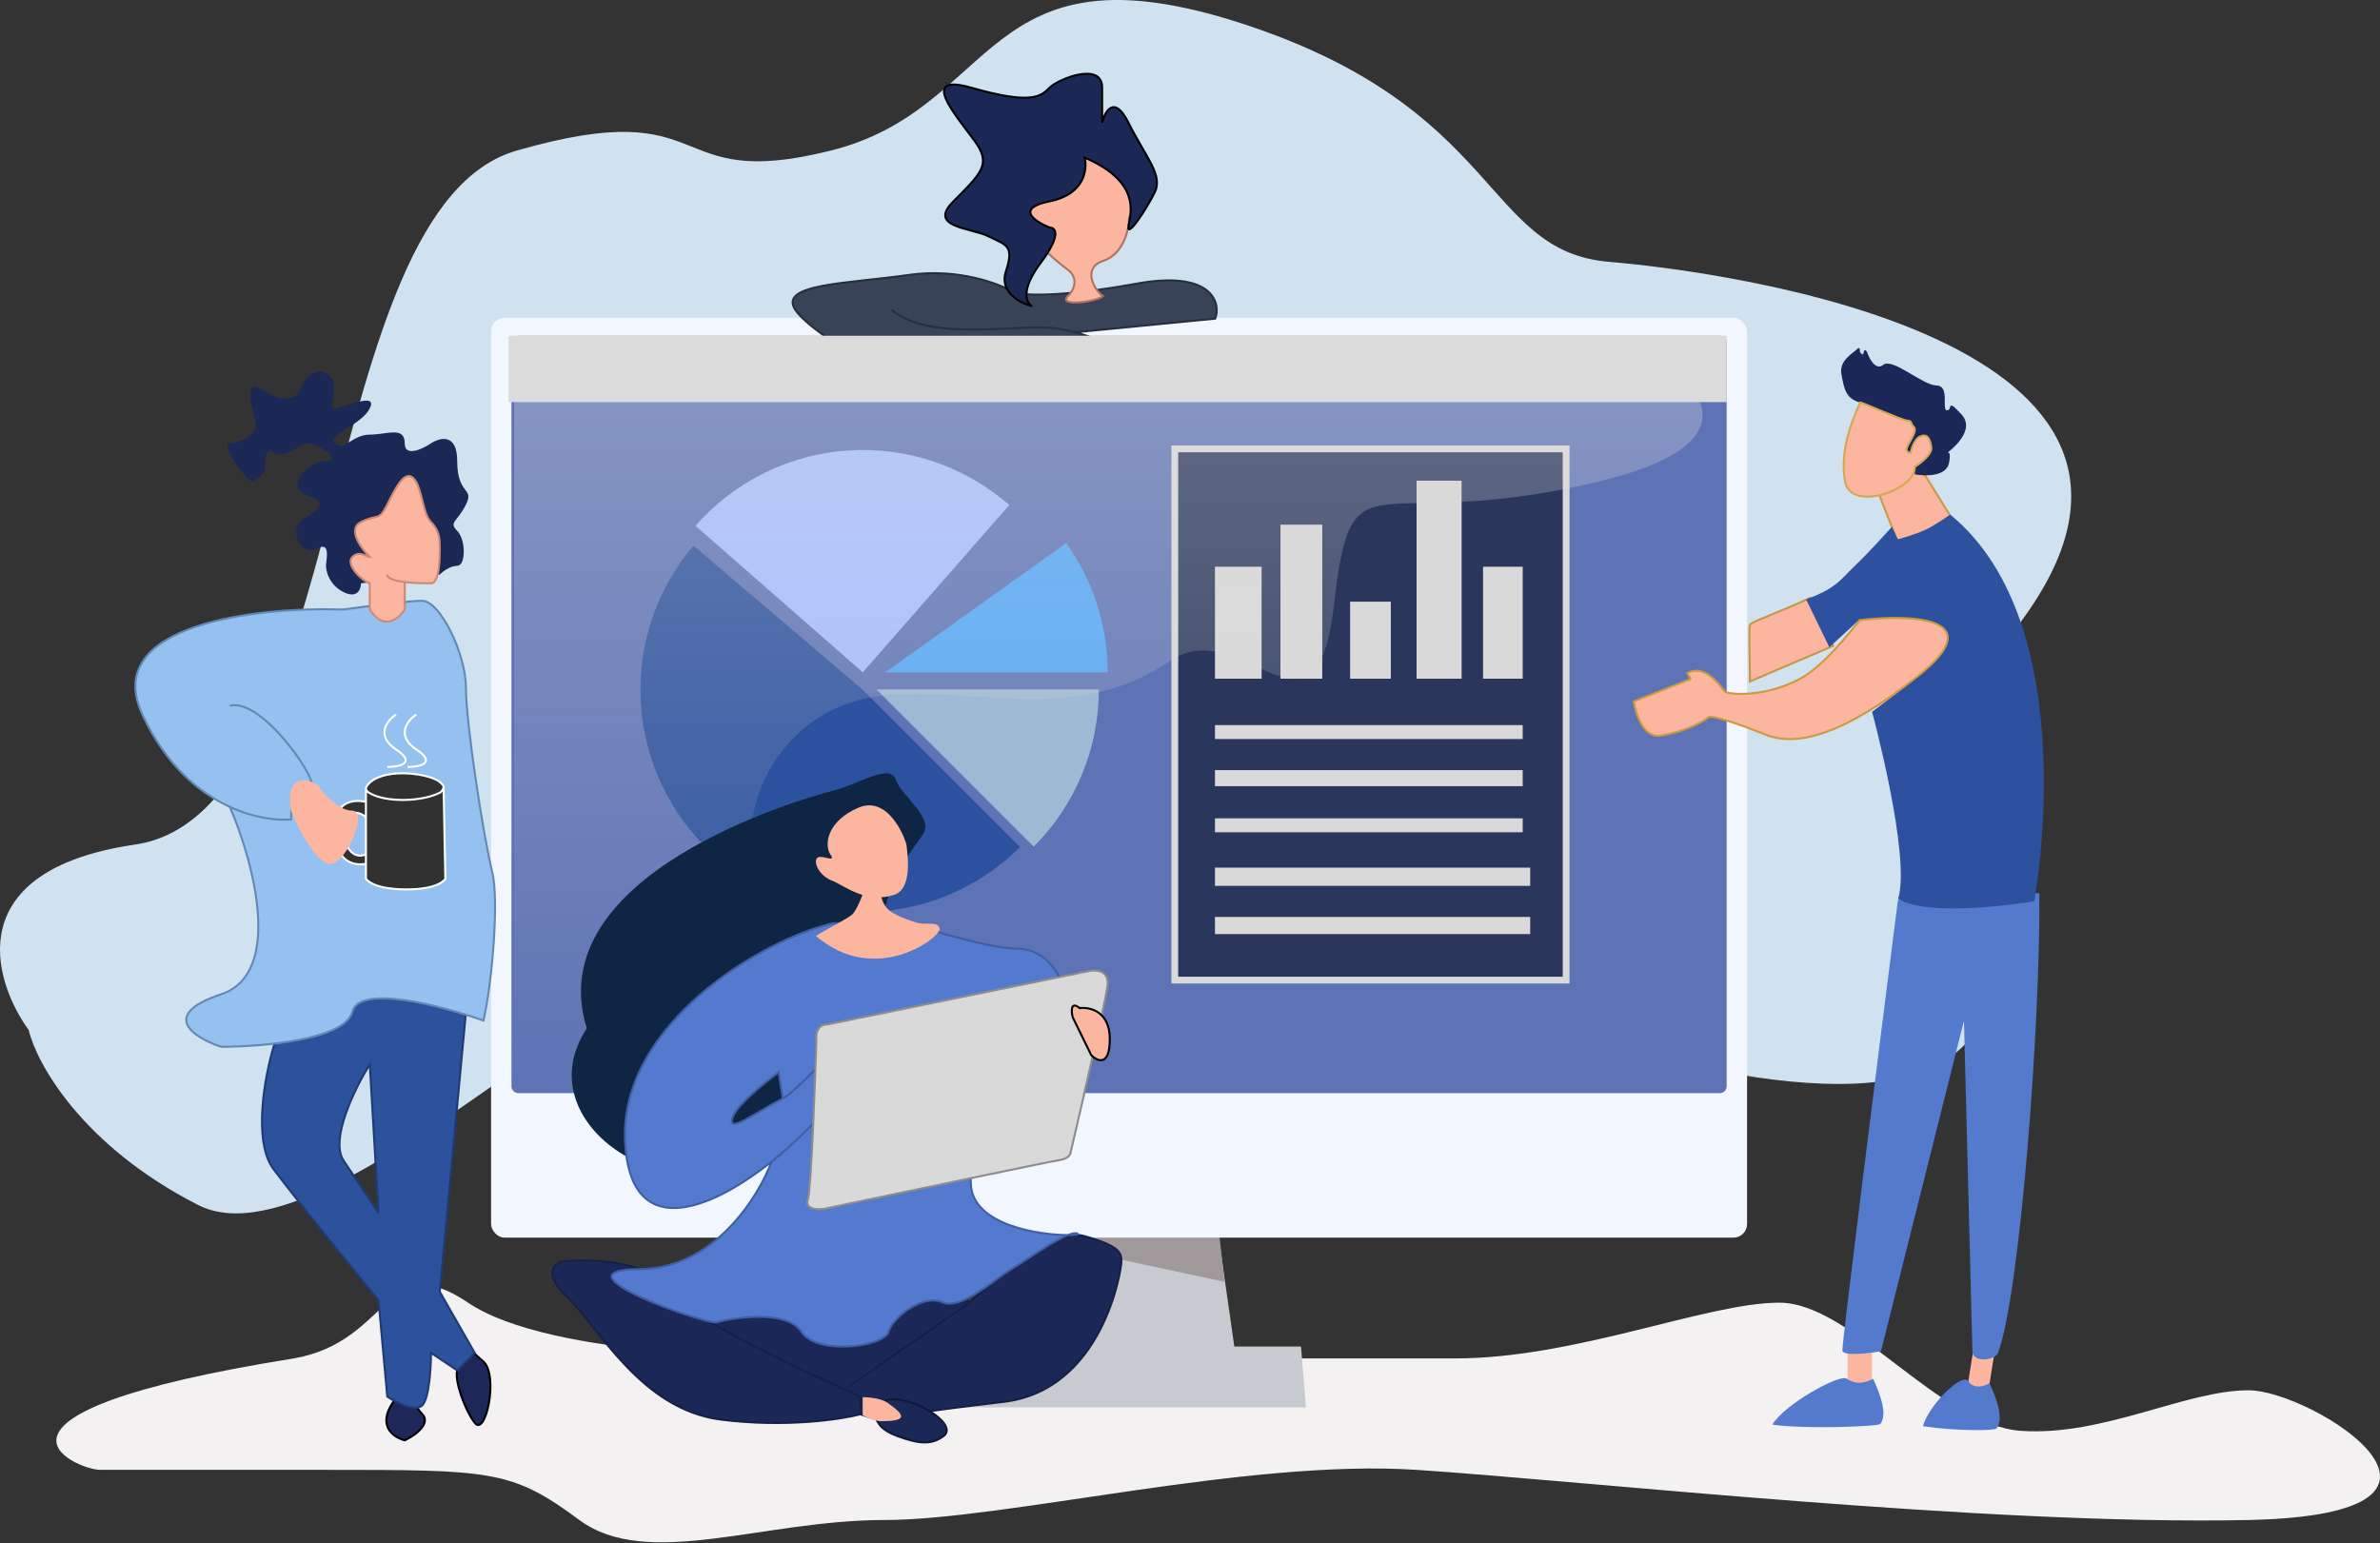 <svg width="350" height="227" viewBox="0 0 350 227" fill="none" xmlns="http://www.w3.org/2000/svg">
<rect x="0" y="0" width="350" height="227" fill="#333333" stroke="none"/>
<path d="M19.853 124.219C-5.73 127.959 -1.23 143.959 4.218 151.491C5.403 156.426 12.036 168.478 29.091 177.205C50.411 188.114 105.841 124.219 136.399 124.219C166.957 124.219 272.843 179.543 290.61 151.491C308.376 123.44 268.58 131.232 297.716 90.713C326.853 50.195 255.077 40.065 236.6 38.507C218.124 36.948 220.966 15.91 182.591 3.443C144.216 -9.025 147.059 15.91 122.186 22.144C97.314 28.377 105.841 13.572 75.994 22.144C46.147 30.715 51.832 119.544 19.853 124.219Z" fill="#D0E2F0"/>
<path d="M68.834 191.594C56.738 183.399 57.45 197.331 43.219 199.79C-8.011 207.986 11.201 216.182 14.758 216.182H47.489C72.392 216.182 75.237 216.182 85.199 223.558C95.16 230.934 112.237 223.558 130.025 223.558C147.813 223.558 183.389 214.542 208.293 216.182C233.196 217.821 292.254 224.377 330.676 223.558C369.099 222.738 339.926 204.476 330.676 204.476C321.426 204.476 309.33 211.264 297.234 210.445C285.138 209.625 272.331 191.594 261.658 191.594C250.985 191.594 231.774 199.79 213.986 199.79H122.91C115.084 199.79 80.93 199.79 68.834 191.594Z" fill="#F3F1F1"/>
<path d="M146.466 198.042L149.493 181.887C155.839 167 171.949 175.684 179.21 181.887L181.518 198.042H191.327L192.049 206.986H136.079V198.042H146.466Z" fill="#C7CACE"/>
<rect x="271.702" y="196.804" width="3.578" height="8.689" fill="#FCB69F"/>
<rect x="290.495" y="196.648" width="3.135" height="9.18" transform="rotate(9.053 290.495 196.648)" fill="#FCB69F"/>
<path d="M180.076 188.523L149.785 182.031C159.478 174.877 173.538 179.05 179.356 182.031L180.076 188.523Z" fill="#A0999B"/>
<rect x="72.219" y="46.751" width="184.702" height="135.278" rx="2" fill="#F1F6FF"/>
<path d="M59.519 211.84C59.519 211.84 56.11 211.046 56.946 207.981C57.422 206.234 59.518 204.122 59.518 204.122C60.376 204.98 61.063 206.952 62.092 207.981C63.121 209.01 62.092 210.553 59.519 211.84Z" fill="#1D2759" stroke="black" stroke-width="0.3"/>
<path d="M69.814 209.267C71.414 211.392 73.355 202.369 71.097 200.263C69.811 199.062 68.213 197.826 68.213 197.826C67.889 198.989 67.621 200.157 67.232 201.552C66.844 202.947 68.213 207.142 69.814 209.267Z" fill="#1D2759" stroke="black" stroke-width="0.3"/>
<path fill-rule="evenodd" clip-rule="evenodd" d="M40.231 153.96C38.945 158.247 37.144 167.851 40.231 171.967C43.318 176.083 51.806 186.544 55.664 191.26L56.951 205.409C58.237 206.266 61.066 207.724 62.096 206.695C63.124 205.666 63.382 201.121 63.382 198.978L67.24 201.55L69.813 198.978L64.668 189.974L68.527 148.815L58.237 138.525C53.521 139.382 44.088 141.355 44.088 142.384C44.088 143.413 41.517 150.53 40.231 153.96ZM50.52 170.681C48.462 167.594 52.234 159.962 54.378 156.532L55.664 178.398L50.52 170.681Z" fill="#2C519D"/>
<path d="M50.52 170.681C48.462 167.594 52.234 159.962 54.378 156.532L55.664 178.398M50.52 170.681C52.577 173.768 54.807 177.112 55.664 178.398M50.52 170.681L55.664 178.398M40.231 153.96C38.945 158.247 37.144 167.851 40.231 171.967C43.318 176.083 51.806 186.544 55.664 191.26L56.951 205.409C58.237 206.266 61.066 207.724 62.096 206.695C63.124 205.666 63.382 201.121 63.382 198.978L67.24 201.55L69.813 198.978L64.668 189.974L68.527 148.815L58.237 138.525C53.521 139.382 44.088 141.355 44.088 142.384C44.088 143.413 41.517 150.53 40.231 153.96Z" stroke="#213B72" stroke-width="0.3"/>
<path d="M20.932 105.082C14.758 91.706 38.082 89.219 50.515 89.647C53.517 89.219 60.035 88.361 62.093 88.361C64.665 88.361 68.524 96.079 68.524 101.224C68.524 106.369 71.096 123.09 72.382 128.234C73.411 132.35 72.382 144.527 71.096 150.1C65.094 147.957 52.832 144.698 51.803 148.814C50.774 152.93 38.512 153.959 32.509 153.959C28.65 152.673 23.247 149.329 32.509 146.242C41.771 143.155 37.226 126.576 33.795 118.672C29.291 116.598 24.368 112.527 20.932 105.082Z" fill="#95C1F0"/>
<path d="M33.795 103.796C38.94 102.51 47.944 116.658 45.372 115.372C43.314 114.343 42.799 118.373 42.799 120.517C40.708 120.707 37.385 120.324 33.795 118.672M33.795 118.672C29.291 116.598 24.368 112.527 20.932 105.082C14.758 91.706 38.082 89.219 50.515 89.647C53.517 89.219 60.035 88.361 62.093 88.361C64.665 88.361 68.524 96.079 68.524 101.224C68.524 106.369 71.096 123.09 72.382 128.234C73.411 132.35 72.382 144.527 71.096 150.1C65.094 147.957 52.832 144.698 51.803 148.814C50.774 152.93 38.512 153.959 32.509 153.959C28.65 152.673 23.247 149.329 32.509 146.242C41.771 143.155 37.226 126.576 33.795 118.672Z" stroke="#6389B3" stroke-width="0.3"/>
<path d="M257.346 91.888C257.535 91.456 261.455 90.141 266.267 87.913L269.589 94.995L257.346 100.222C257.346 97.231 257.158 92.32 257.346 91.888Z" fill="#FCB69F" stroke="#C59847" stroke-width="0.3"/>
<path d="M293.801 199.034C296.988 190.819 300.065 150.971 299.906 131.357L279.109 132.361C276.341 154.099 270.831 197.787 270.936 198.638C271.041 199.489 274.766 199.058 276.615 198.737L288.818 150.12L290.066 198.969C290.472 200.532 293.444 199.955 293.801 199.034Z" fill="#547ACD"/>
<path d="M276.497 209.44C276.205 209.794 265.51 210.237 260.631 209.525C262.452 206.543 270.1 202.317 271.452 202.716C271.801 202.819 272.993 204.089 275.464 202.785C276.235 204.48 277.734 207.945 276.497 209.44Z" fill="#547ACD"/>
<path d="M293.61 210.095C293.317 210.449 287.66 210.478 282.781 209.766C283.561 206.909 287.826 202.534 289.178 202.932C289.528 203.035 290.106 204.744 292.577 203.44C293.347 205.135 294.847 208.6 293.61 210.095Z" fill="#547ACD"/>
<path d="M283.14 69.966L286.785 75.833C285.088 78.867 280.878 79.506 278.984 79.446L276.321 72.669L281.784 69.096L283.14 69.966Z" fill="#FCB69F" stroke="#CB9A42" stroke-width="0.3"/>
<path d="M281.586 69.765C283.095 70.048 286.214 70.112 286.616 68.102C286.872 66.815 286.692 66.5 286.429 66.553C288.059 65.307 290.217 62.886 288.488 60.989C286.117 58.386 287.208 60.363 286.333 60.348C285.459 60.333 286.833 56.732 284.772 56.696C282.71 56.66 278.302 52.543 276.929 53.665C275.83 54.562 274.882 52.747 274.546 51.728C274.417 51.538 274.141 51.296 274.065 51.844C273.988 52.393 273.659 51.983 273.505 51.71C273.538 51.405 273.498 50.91 273.073 51.369C272.542 51.943 270.399 52.989 270.801 55.079C271.202 57.169 271.406 58.631 273.562 59.21C275.719 59.789 281.373 62.866 281.366 63.283C281.359 63.699 278.901 66.073 280.102 66.51C281.063 66.86 281.492 68.826 281.586 69.765Z" fill="#1B2758"/>
<path d="M284.017 65.748C284.193 66.783 282.471 68.113 281.589 68.648C281.757 72.09 272.243 75.323 271.352 70.89C270.239 65.348 273.607 59.401 273.53 59.198C273.452 58.995 279.611 61.802 280.456 61.857C281.302 61.912 280.814 62.186 281.448 62.801C282.082 63.417 280.394 65.444 280.384 66.048C280.376 66.531 280.777 66.606 280.979 66.582C281.112 65.926 281.579 64.529 282.391 64.188C283.406 63.762 283.798 64.454 284.017 65.748Z" fill="#FCB69F" stroke="#D3A756" stroke-width="0.3"/>
<path d="M299.156 132.556C299.156 132.556 306.744 91.991 286.789 75.679C286.789 75.679 284.68 77.191 283.188 77.902C281.665 78.629 279.105 79.322 279.105 79.322L278.223 77.478C278.223 77.478 275.005 81.096 272.761 83.234C271.342 84.585 270.679 85.534 269.02 86.577C267.776 87.361 265.607 88.167 265.607 88.167L269.025 95.199L273.497 91.08C273.497 91.08 282.984 98.73 281.98 99.531C279.632 101.404 275.307 104.699 275.307 104.699C275.307 104.699 281.063 125.948 279.135 132.209C283.949 135.135 299.156 132.556 299.156 132.556Z" fill="#2D519F"/>
<path d="M58.239 105.083C56.952 105.941 55.152 108.17 58.239 110.228C61.325 112.286 58.666 112.801 56.951 112.801" stroke="white" stroke-width="0.3"/>
<path d="M61.222 105.083C59.936 105.941 58.136 108.17 61.222 110.228C64.309 112.286 61.65 112.801 59.935 112.801" stroke="white" stroke-width="0.3"/>
<path fill-rule="evenodd" clip-rule="evenodd" d="M64.784 115.109C63.494 113.822 56.945 112.8 54.372 115.109C54.136 115.345 53.853 115.667 53.813 115.949C53.809 115.982 53.809 116.016 53.813 116.051V117.945C53.813 117.945 49.227 116.659 49.227 121.804C49.227 128.235 53.813 127.038 53.813 127.038V129.253C53.813 129.253 54.67 130.752 59.517 130.808C64.666 130.867 65.49 129.253 65.49 129.253L65.234 115.719C65.237 115.55 65.129 115.445 64.916 115.238C64.876 115.199 64.832 115.156 64.784 115.109ZM50.513 120.517C50.513 119.231 53.086 119.231 53.813 120.254V125.662C51.308 126.691 50.513 123.09 50.513 123.09V120.517Z" fill="#313131"/>
<path d="M53.813 115.949C53.853 115.667 54.136 115.345 54.372 115.109C56.945 112.8 63.494 113.822 64.784 115.109C64.832 115.156 64.876 115.199 64.916 115.238C65.129 115.445 65.237 115.55 65.234 115.719M53.813 115.949C53.809 115.982 53.809 116.016 53.813 116.051M53.813 115.949V116.051M65.234 115.719C65.231 116.006 65.037 116.282 64.784 116.535C62.09 117.945 56.822 118.07 54.372 116.659C54.03 116.462 53.841 116.251 53.813 116.051M65.234 115.719L65.49 129.253C65.49 129.253 64.666 130.867 59.517 130.808C54.67 130.752 53.813 129.253 53.813 129.253V127.038M53.813 117.945C53.813 117.945 49.227 116.659 49.227 121.804C49.227 128.235 53.813 127.038 53.813 127.038M53.813 117.945V120.254M53.813 117.945V116.051M53.813 127.038V125.662M53.813 120.254C53.086 119.231 50.513 119.231 50.513 120.517M53.813 120.254V125.662M50.513 120.517C50.513 121.803 50.513 123.09 50.513 123.09M50.513 120.517V123.09M50.513 123.09C50.513 123.09 51.308 126.691 53.813 125.662" stroke="white" stroke-width="0.3"/>
<path d="M51.799 119.231C49.741 119.231 47.512 116.659 46.654 115.373C42.538 113.315 42.367 117.088 42.795 119.231C43.653 121.375 45.882 125.92 47.94 126.949C50.513 128.235 54.371 119.231 51.799 119.231Z" fill="#FCB69F"/>
<path d="M168.22 55.131C168.747 51.507 164.933 52.11 161.897 52.275C156.959 52.275 158.637 55.131 158.966 55.131C159.295 55.131 159.442 56.831 161.897 55.981C164.352 55.131 165.084 57.797 164.352 58.848C165.23 59.702 167.693 58.756 168.22 55.131Z" fill="#D9D9D9" stroke="black" stroke-width="0.3"/>
<path d="M50.512 87.075C52.57 88.104 53.084 86.647 53.084 85.789L64.663 84.503C65.091 84.074 66.206 83.217 67.235 83.217C68.521 83.217 68.521 79.358 67.235 78.072C65.949 76.786 67.235 76.786 68.521 74.213C69.808 71.641 67.235 72.927 67.235 67.782C67.235 63.666 64.663 64.352 63.377 65.21C62.09 66.067 59.518 67.268 59.518 65.21C59.518 62.637 56.945 63.923 54.373 63.923C51.8 63.923 50.514 66.496 49.228 65.21C47.942 63.923 53.087 62.637 54.373 60.065C55.659 57.492 50.514 60.065 49.228 60.065C47.942 60.065 50.514 56.206 47.939 54.92C45.88 53.891 44.509 56.206 44.081 57.492C43.653 58.35 42.025 59.55 38.937 57.492C35.077 54.92 37.652 61.351 37.652 62.637C37.652 63.923 35.078 65.21 33.792 65.21C32.506 65.21 35.078 69.068 36.364 70.355C37.394 71.384 38.508 69.926 38.937 69.068C38.937 67.782 39.194 65.467 40.223 66.496C41.51 67.782 44.082 65.21 45.368 65.21C46.654 65.21 50.514 67.782 47.942 67.782C45.369 67.782 41.511 71.641 45.369 72.927C49.228 74.213 45.369 75.499 44.083 76.786C42.797 78.072 44.083 81.931 46.656 80.644C48.714 79.615 47.939 82.359 47.939 83.217C47.939 84.074 48.454 86.046 50.512 87.075Z" fill="#1B2855"/>
<path d="M167.129 41.721C178.448 39.663 179.563 44.721 178.705 46.865L158.126 48.873C162.28 49.99 165.132 52.01 163.271 52.01C161.213 52.01 160.698 54.583 160.698 55.869C160.269 56.297 157.097 57.412 147.836 58.441C136.26 59.727 119.538 49.438 116.966 45.579C114.393 41.721 124.683 41.721 133.687 40.434C140.89 39.405 146.978 41.72 149.122 43.007C150.408 43.435 155.81 43.779 167.129 41.721Z" fill="#394358"/>
<path d="M131.115 45.579C136.26 49.815 146.55 48.151 152.981 48.151C154.759 48.151 156.538 48.446 158.126 48.873M158.126 48.873C162.28 49.99 165.132 52.01 163.271 52.01C161.213 52.01 160.698 54.583 160.698 55.869C160.269 56.297 157.097 57.412 147.836 58.441C136.26 59.727 119.538 49.438 116.966 45.579C114.393 41.721 124.683 41.721 133.687 40.434C140.89 39.405 146.978 41.72 149.122 43.007C150.408 43.435 155.81 43.779 167.129 41.721C178.448 39.663 179.563 44.721 178.705 46.865L158.126 48.873Z" stroke="#272E3D" stroke-width="0.3"/>
<path d="M54.378 85.788V89.647C56.436 92.877 58.666 90.993 59.523 89.647V85.609C61.01 85.788 62.715 85.788 63.382 85.788C64.668 85.788 64.668 81.93 64.668 80.643C64.668 79.357 64.668 78.071 63.382 76.785C62.096 75.498 62.096 71.64 60.809 70.353C59.523 69.067 58.237 71.64 56.951 74.212C55.664 76.784 55.664 75.498 53.092 76.784C51.034 77.814 53.092 80.643 54.378 81.929C53.95 81.929 52.835 80.901 51.806 81.93C50.777 82.959 53.092 85.359 54.378 85.788Z" fill="#FCB69F"/>
<path d="M56.951 84.502C56.951 85.121 58.143 85.442 59.523 85.609M59.523 85.609C61.01 85.788 62.715 85.788 63.382 85.788C64.668 85.788 64.668 81.93 64.668 80.643C64.668 79.357 64.668 78.071 63.382 76.785C62.096 75.498 62.096 71.64 60.809 70.353C59.523 69.067 58.237 71.64 56.951 74.212C55.664 76.784 55.664 75.498 53.092 76.784C51.034 77.814 53.092 80.643 54.378 81.929C53.95 81.929 52.835 80.901 51.806 81.93C50.777 82.959 53.092 85.359 54.378 85.788V89.647C56.436 92.877 58.666 90.993 59.523 89.647V85.609Z" stroke="#CC8A74" stroke-width="0.3"/>
<path d="M162.195 38.393C165.282 37.364 166.054 33.677 166.054 31.962C169.912 29.39 164.767 24.245 163.481 21.672C162.195 19.1 157.05 20.386 151.904 26.817C147.787 31.962 153.619 37.107 157.05 39.68C158.336 40.644 158.336 42.252 157.05 43.538C155.423 45.165 161.338 44.396 162.196 43.538C160.91 42.681 159.108 39.422 162.195 38.393Z" fill="#FCB69F" stroke="#AE735F" stroke-width="0.3"/>
<path d="M154.361 29.609C159.506 28.58 159.935 24.893 159.506 23.178C168.508 27.037 165.939 32.181 165.939 33.468C165.939 34.754 168.511 30.895 169.798 28.323C171.084 25.75 168.511 23.178 165.939 18.033C163.881 13.917 162.509 16.318 162.08 18.033V12.888C162.08 9.029 155.649 11.602 154.361 12.888L154.36 12.889C153.072 14.175 151.786 15.46 142.786 12.888C133.782 10.316 142.786 19.319 144.072 21.892C145.358 24.464 144.072 25.75 140.213 29.609C136.354 33.468 142.786 33.468 145.358 34.754C147.93 36.04 149.217 36.04 147.93 39.899C146.901 42.986 150.074 44.615 151.789 45.044C150.931 44.615 149.988 42.728 153.075 38.613C156.162 34.497 155.219 33.468 154.361 33.468C152.217 32.61 149.216 30.638 154.361 29.609Z" fill="#1B2855" stroke="black" stroke-width="0.3"/>
<path d="M75.215 50.39C75.215 49.838 75.663 49.39 76.215 49.39H252.921C253.473 49.39 253.921 49.838 253.921 50.39V159.775C253.921 160.328 253.473 160.775 252.921 160.775H76.215C75.663 160.775 75.215 160.328 75.215 159.775V50.39Z" fill="#5E73B5"/>
<path d="M162.887 98.883C162.887 92.069 160.759 85.425 156.799 79.88L130.184 98.883H162.887Z" fill="#51A7F7"/>
<path d="M148.425 74.278C145.194 71.449 141.437 69.284 137.369 67.907C133.301 66.53 129.002 65.967 124.717 66.251C120.431 66.536 116.244 67.661 112.394 69.564C108.544 71.466 105.106 74.109 102.277 77.34L126.881 98.883L148.425 74.278Z" fill="#A5BEFF"/>
<path d="M161.597 101.403C161.597 105.698 160.751 109.95 159.107 113.918C157.464 117.886 155.055 121.491 152.018 124.528L128.893 101.403H161.597Z" fill="#9DB9D3"/>
<path d="M150.006 124.58C144.033 130.553 135.98 133.983 127.535 134.152C119.089 134.321 110.906 131.215 104.699 125.486C98.492 119.756 94.743 111.847 94.237 103.415C93.73 94.983 96.507 86.682 101.984 80.251L126.881 101.455L150.006 124.58Z" fill="#2C519E"/>
<rect x="172.765" y="66.016" width="57.549" height="78.135" fill="#2A365C" stroke="#D9D9D9"/>
<rect x="178.67" y="83.353" width="6.861" height="16.467" fill="#D9D9D9"/>
<path d="M238.33 49.67H75.604V161.08H80.228C86.084 160.155 83.688 154.624 100.33 152.405C121.132 149.631 101.533 125.619 115.863 109.439C130.194 93.259 152.292 110.794 172.049 97.21C182.626 89.939 193.52 112.186 196.176 88.948C198.82 65.812 201.346 78.793 234.631 70.935C261.258 64.648 248.191 54.138 238.33 49.67Z" fill="url(#paint0_linear_92_612)" fill-opacity="0.5"/>
<rect x="188.302" y="77.167" width="6.15" height="22.655" fill="#D9D9D9"/>
<rect x="198.546" y="88.494" width="5.989" height="11.327" fill="#D9D9D9"/>
<rect x="208.32" y="70.703" width="6.622" height="29.119" fill="#D9D9D9"/>
<rect x="218.096" y="83.353" width="5.833" height="16.467" fill="#D9D9D9"/>
<rect x="178.67" y="106.644" width="45.257" height="2.049" fill="#D9D9D9"/>
<rect x="178.67" y="113.266" width="45.257" height="2.365" fill="#D9D9D9"/>
<rect x="178.67" y="120.359" width="45.257" height="2.049" fill="#D9D9D9"/>
<rect x="178.67" y="127.61" width="46.359" height="2.68" fill="#D9D9D9"/>
<rect x="178.67" y="134.861" width="46.359" height="2.522" fill="#D9D9D9"/>
<path d="M122.366 116.332C118.289 117.368 79.201 128.448 86.293 151.257C76.97 165.445 99.485 178.822 109.195 169.093L122.366 157.743L131.731 128.448C132.465 127.378 134.287 124.741 135.697 122.752C137.46 120.267 132.612 117.161 131.731 114.675C130.849 112.19 126.442 115.297 122.366 116.332Z" fill="#0F2544"/>
<path d="M248.128 98.982C248.621 98.792 250.645 97.503 253.589 101.67C253.908 102.123 259.243 102.733 264.633 99.88C268.176 98.004 272.016 93.007 273.511 91.209C280.938 90.319 293.03 90.728 281.985 99.485C270.94 108.242 264.35 109.676 260.017 108.196C258.944 107.781 251.804 104.899 251.188 105.508C250.419 106.269 247.223 107.763 244.135 108.196C241.665 108.542 240.534 104.982 240.278 103.158L248.602 99.88L248.128 98.982Z" fill="#FCB69F" stroke="#CC9A40" stroke-width="0.3"/>
<path d="M142.54 191.651C146.364 187.865 155.078 180.589 159.348 181.77C164.686 183.247 164.913 184.269 164.913 185.518C164.913 186.767 162.187 204.484 147.537 206.187C135.817 207.55 130.313 208.496 129.026 208.799L126.528 208.004C123.651 208.761 115.535 209.98 106.086 208.799C94.275 207.323 88.144 195.285 83.488 190.856C79.763 187.312 81.481 185.821 82.806 185.518C86.667 185.14 94.979 185.336 97.341 189.152C109.682 186.313 135.998 182.838 142.54 191.651Z" fill="#1B2757"/>
<path d="M124.824 203.916L142.54 191.651M142.54 191.651C146.364 187.865 155.078 180.589 159.348 181.77C164.686 183.247 164.913 184.269 164.913 185.518C164.913 186.767 162.187 204.484 147.537 206.187C135.817 207.55 130.313 208.496 129.026 208.799L126.528 208.004M142.54 191.651C135.998 182.838 109.682 186.313 97.341 189.152M126.528 208.004V205.392C117.783 201.569 99.703 192.968 97.341 189.152M126.528 208.004C123.651 208.761 115.535 209.98 106.086 208.799C94.275 207.323 88.144 195.285 83.488 190.856C79.763 187.312 81.481 185.821 82.806 185.518C86.667 185.14 94.979 185.336 97.341 189.152" stroke="#161F45" stroke-width="0.3"/>
<path fill-rule="evenodd" clip-rule="evenodd" d="M122.514 135.776C112.258 138.106 91.089 150.54 91.92 167.899C92.614 182.372 103.863 178.498 113.46 170.849C111.531 176.079 104.966 186.563 94.134 186.654C80.595 186.767 104.176 194.944 105.417 194.49C106.658 194.036 115.572 192.332 117.829 195.853C120.085 199.373 130.014 198.124 130.691 195.853C131.368 193.581 135.881 190.288 138.589 191.537C140.638 192.483 143.979 190.047 146.559 188.166C147.389 187.561 148.14 187.013 148.744 186.654C149.352 186.292 150.163 185.76 151.061 185.17C153.045 183.867 155.453 182.286 157.032 181.656C158.139 181.659 158.732 181.556 158.432 181.43C158.143 181.309 157.652 181.409 157.032 181.656C153.149 181.646 142.94 180.322 142.764 174.048C142.538 165.985 142.425 154.628 146.149 153.493C149.127 152.584 153.859 146.754 155.852 143.953C155.288 142.477 153.234 139.524 149.534 139.524C145.833 139.524 137.461 137.026 133.738 135.776H122.514ZM107.621 164.963C107.495 163.184 112.084 159.548 114.503 157.695L115.118 161.556C113.949 162.174 112.824 162.833 111.817 163.424C109.415 164.832 107.684 165.847 107.621 164.963Z" fill="#547ACF"/>
<path d="M115.118 161.556C116.776 160.68 119.557 157.356 120.799 156.621V163.928C118.653 166.318 116.119 168.729 113.46 170.849M115.118 161.556L114.503 157.695C112.084 159.548 107.495 163.184 107.621 164.963C107.684 165.847 109.415 164.832 111.817 163.424C112.824 162.833 113.949 162.174 115.118 161.556ZM113.46 170.849C103.863 178.498 92.614 182.372 91.92 167.899C91.089 150.54 112.258 138.106 122.514 135.776H133.738C137.461 137.026 145.833 139.524 149.534 139.524C153.234 139.524 155.288 142.477 155.852 143.953C153.859 146.754 149.127 152.584 146.149 153.493C142.425 154.628 142.538 165.985 142.764 174.048C142.94 180.322 153.149 181.646 157.032 181.656M113.46 170.849C111.531 176.079 104.966 186.563 94.134 186.654C80.595 186.767 104.176 194.944 105.417 194.49C106.658 194.036 115.572 192.332 117.829 195.853C120.085 199.373 130.014 198.124 130.691 195.853C131.368 193.581 135.881 190.288 138.589 191.537C140.638 192.483 143.979 190.047 146.559 188.166C147.389 187.561 148.14 187.013 148.744 186.654C149.352 186.292 150.163 185.76 151.061 185.17C153.045 183.867 155.453 182.286 157.032 181.656M157.032 181.656C157.652 181.409 158.143 181.309 158.432 181.43C158.732 181.556 158.139 181.659 157.032 181.656Z" stroke="#405EA2" stroke-width="0.3"/>
<path d="M160.143 142.818L121.759 150.653C120.122 150.653 119.942 152.243 120.056 153.038C119.829 160.231 119.26 174.979 118.806 176.433C118.352 177.887 120.206 177.947 121.19 177.796C132.168 175.487 154.442 170.823 155.714 170.641C156.986 170.459 157.379 169.884 157.417 169.619C159.121 162.351 162.596 147.247 162.868 144.975C163.141 142.704 161.165 142.59 160.143 142.818Z" fill="#D9D9D9" stroke="#8C8C8C" stroke-width="0.3"/>
<path d="M125.251 134.566C125.963 133.993 126.938 131.57 127.23 130.263L129.516 131.297C129.516 131.571 129.698 133.421 131.392 134.314C132.731 135.02 133.301 135.214 134.651 135.654C136.262 136.18 137.837 135.381 138.183 136.539C138.55 137.771 128.758 145.225 119.986 137.64C121.62 136.639 124.464 135.2 125.251 134.566Z" fill="#FCB69F"/>
<path d="M131.487 131.613C127.598 132.876 124.657 130.613 122.61 129.626C120.335 128.854 119.562 126.663 120.203 126.154C120.844 125.645 123.033 126.987 122.125 125.691C121.217 124.395 121.484 120.831 126.239 118.794C130.042 117.165 132.524 121.695 133.29 124.164C133.557 126.2 134.094 130.766 131.487 131.613Z" fill="#FCB69F"/>
<path d="M163.205 152.813C163.204 148.725 160.254 148.081 158.779 148.271C157.418 147.18 157.53 148.725 157.756 149.634L160.481 155.198C161.39 156.107 163.207 156.902 163.205 152.813Z" fill="#FCB69F" stroke="black" stroke-width="0.3"/>
<path d="M134.198 206.365C132.08 205.605 130.396 205.605 129.908 206.365L128.984 208.973C129.274 209.407 129.559 210.342 132.08 211.255C135.23 212.395 136.969 212.504 138.707 211.255C140.446 210.005 137.498 207.55 134.198 206.365Z" fill="#1B2757" stroke="#111939" stroke-width="0.3"/>
<path d="M130.504 206.307C129.308 205.476 126.865 205.492 126.865 205.492V208.154C126.865 208.154 128.467 209.023 129.58 209.023C133.491 209.023 133.165 208.157 130.504 206.307Z" fill="#FCB69F"/>
<rect x="74.791" y="49.39" width="179.13" height="9.75" fill="#DBDBDB"/>
<defs>
<linearGradient id="paint0_linear_92_612" x1="162.991" y1="49.67" x2="162.991" y2="161.08" gradientUnits="userSpaceOnUse">
<stop stop-color="#E3E3E3" stop-opacity="0.65"/>
<stop offset="1" stop-color="#D9D9D9" stop-opacity="0"/>
</linearGradient>
</defs>
</svg>

